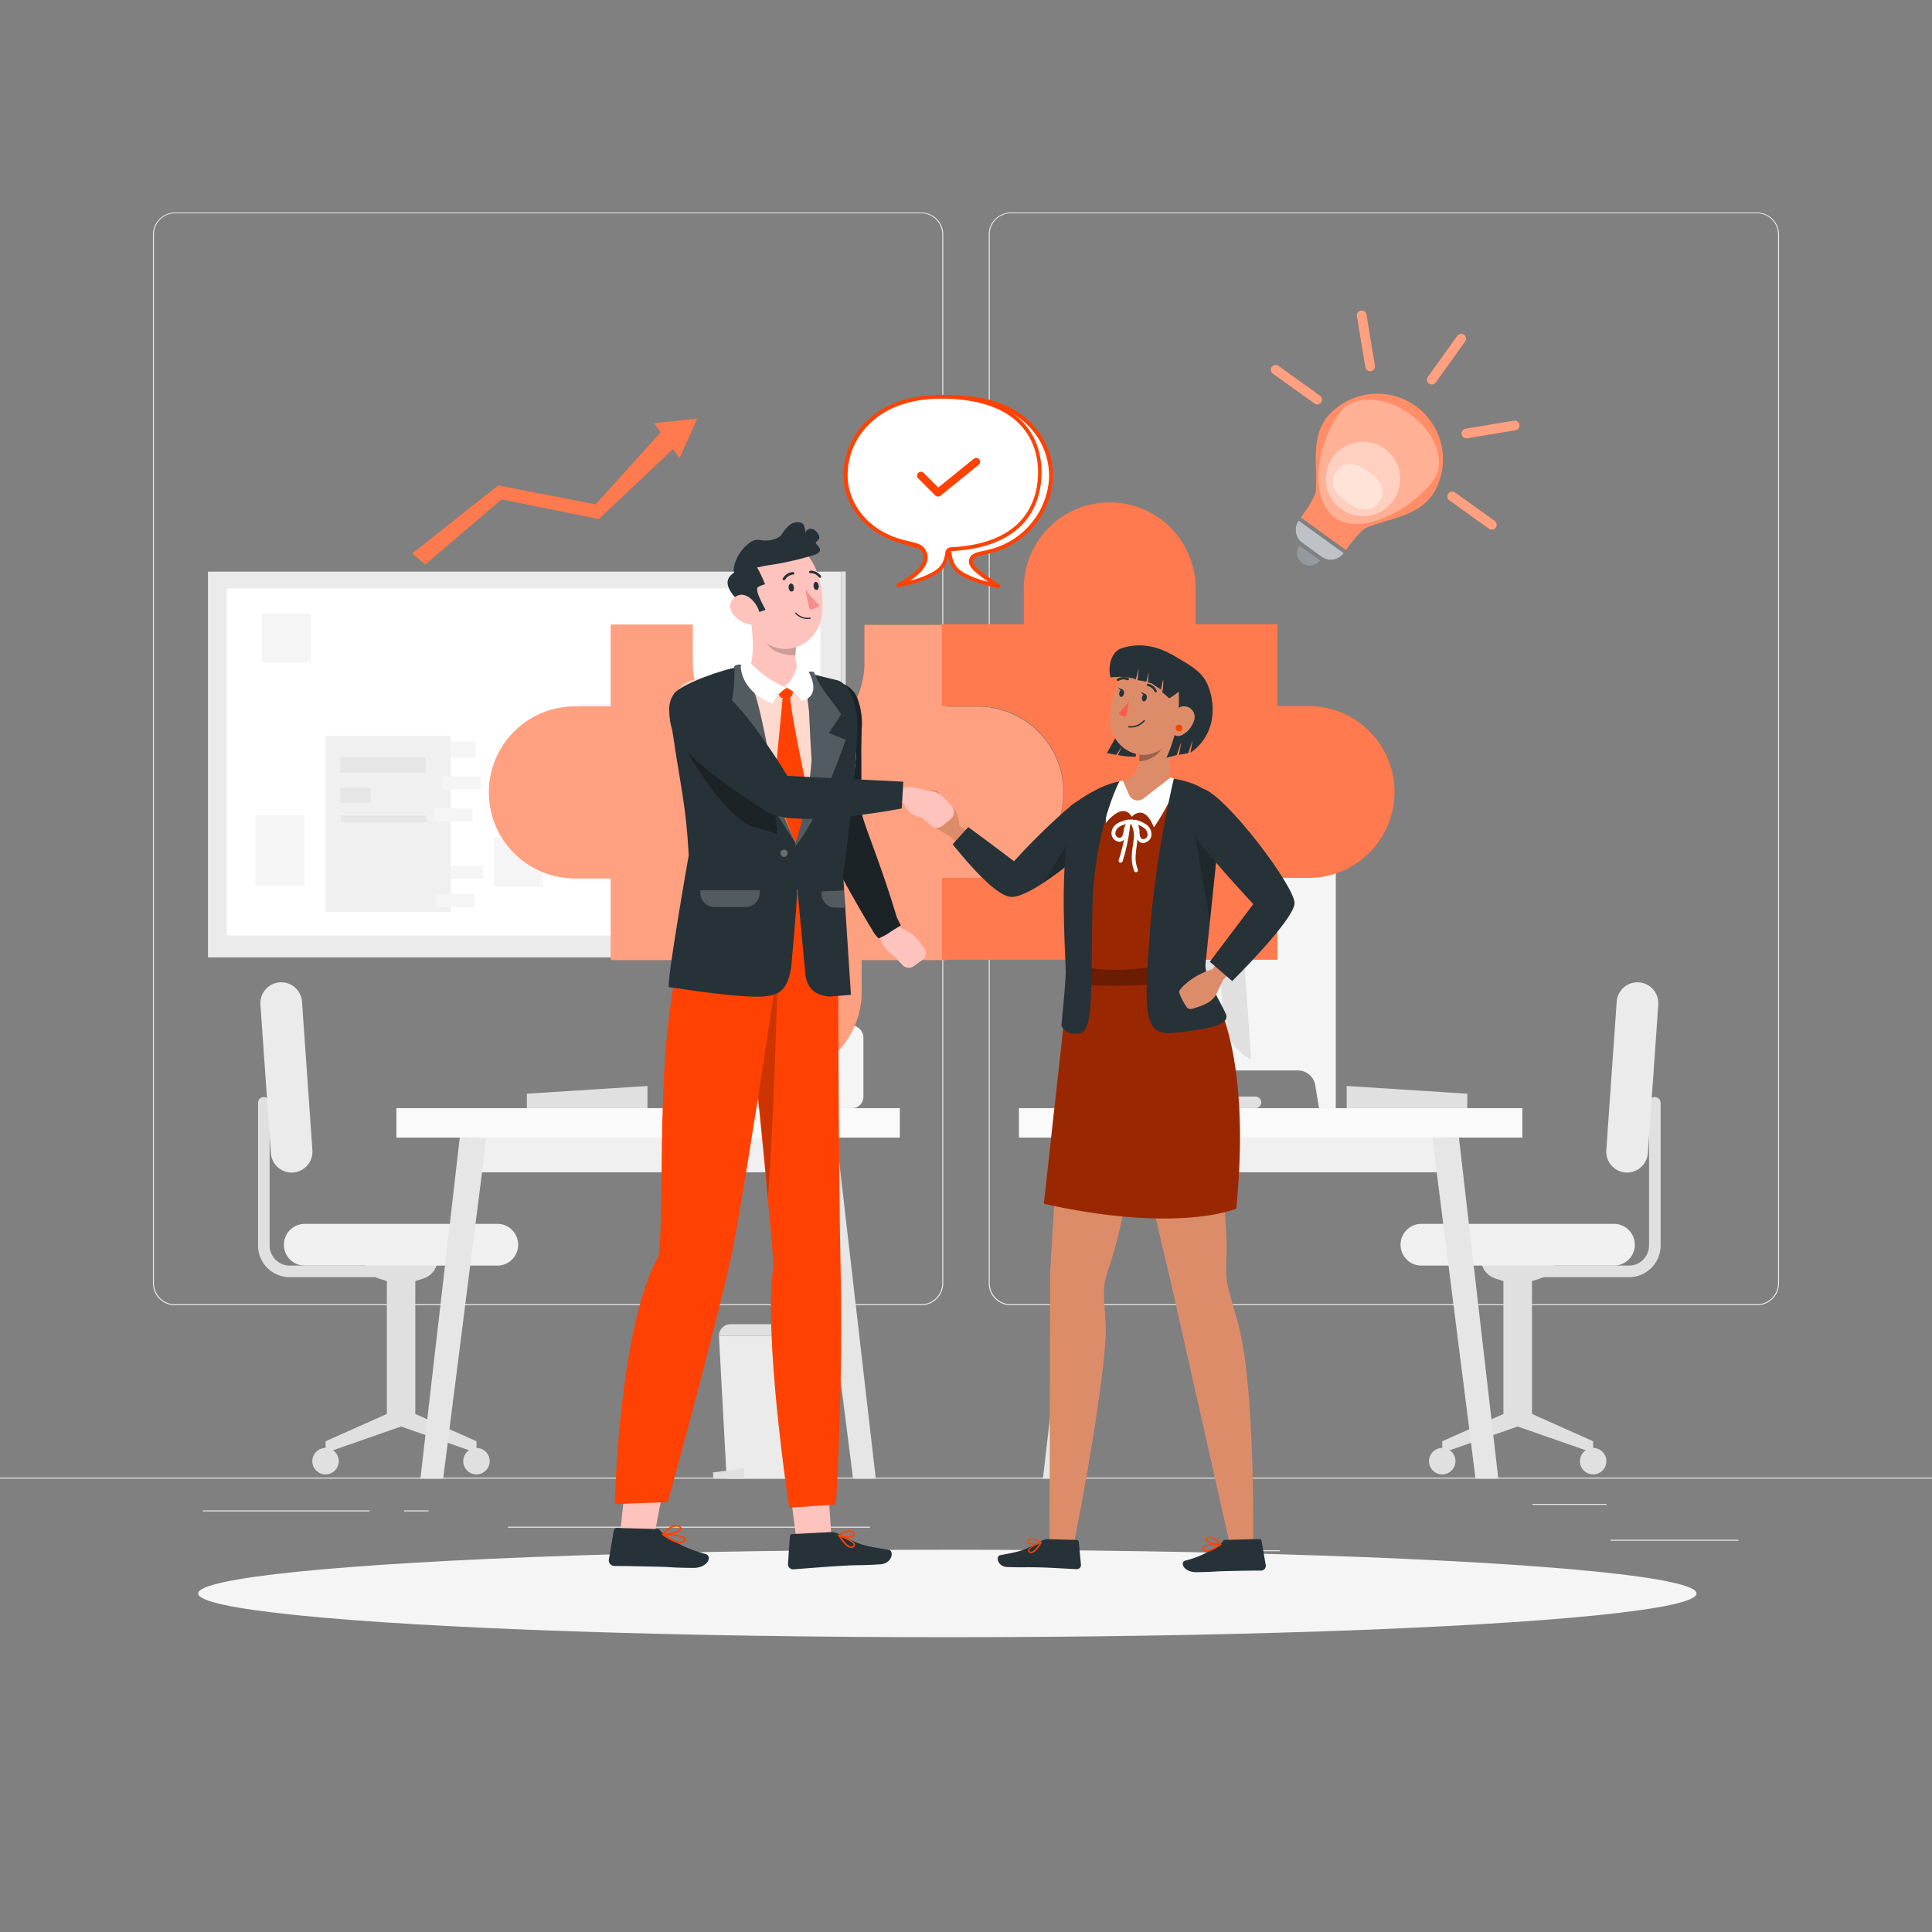 <svg xmlns="http://www.w3.org/2000/svg" viewBox="0 0 500 500"><rect x="0" y="0" width="500" height="500" fill="#808080" stroke="none"/><g id="freepik--background-complete--inject-254"><rect x="416.78" y="398.49" width="33.12" height="0.25" style="fill:#ebebeb"></rect><rect x="322.53" y="401.21" width="8.69" height="0.25" style="fill:#ebebeb"></rect><rect x="396.59" y="389.21" width="19.19" height="0.25" style="fill:#ebebeb"></rect><rect x="52.46" y="390.89" width="43.19" height="0.25" style="fill:#ebebeb"></rect><rect x="104.56" y="390.89" width="6.33" height="0.25" style="fill:#ebebeb"></rect><rect x="131.47" y="395.11" width="93.68" height="0.25" style="fill:#ebebeb"></rect><path d="M238.4,337.8H45.3a5.71,5.71,0,0,1-5.71-5.71V60.66A5.71,5.71,0,0,1,45.3,55H238.4a5.71,5.71,0,0,1,5.71,5.71V332.09A5.71,5.71,0,0,1,238.4,337.8ZM45.3,55.2a5.47,5.47,0,0,0-5.46,5.46V332.09a5.47,5.47,0,0,0,5.46,5.46H238.4a5.47,5.47,0,0,0,5.46-5.46V60.66a5.47,5.47,0,0,0-5.46-5.46Z" style="fill:#ebebeb"></path><path d="M454.7,337.8H261.6a5.71,5.71,0,0,1-5.71-5.71V60.66A5.71,5.71,0,0,1,261.6,55H454.7a5.71,5.71,0,0,1,5.71,5.71V332.09A5.71,5.71,0,0,1,454.7,337.8ZM261.6,55.2a5.47,5.47,0,0,0-5.46,5.46V332.09a5.47,5.47,0,0,0,5.46,5.46H454.7a5.47,5.47,0,0,0,5.46-5.46V60.66a5.47,5.47,0,0,0-5.46-5.46Z" style="fill:#ebebeb"></path><rect y="382.4" width="500" height="0.25" style="fill:#ebebeb"></rect><path d="M396.3,330.54h25.25a8.21,8.21,0,0,0,8.22-8.21V285.42a1.5,1.5,0,0,0-1.5-1.5h0a1.5,1.5,0,0,0-1.5,1.5v36.91a5.22,5.22,0,0,1-5.22,5.21H396.3Z" style="fill:#e0e0e0"></path><path d="M389.08,365.93V331.55l-2-.64a5.45,5.45,0,0,1-3.82-5.2H402.3a5.45,5.45,0,0,1-3.82,5.2l-2,.64v34.38L412.3,373v3l-19.53-6.82L373.25,376v-3Z" style="fill:#e0e0e0"></path><path d="M367.87,327.54h49.81a5.41,5.41,0,0,0,5.41-5.4h0a5.41,5.41,0,0,0-5.41-5.41H367.87a5.41,5.41,0,0,0-5.41,5.41h0A5.41,5.41,0,0,0,367.87,327.54Z" style="fill:#f0f0f0"></path><path d="M426.47,298.41,429.16,260a5.41,5.41,0,0,0-5-5.77h0a5.4,5.4,0,0,0-5.76,5l-2.69,38.44a5.4,5.4,0,0,0,5,5.77h0A5.41,5.41,0,0,0,426.47,298.41Z" style="fill:#ebebeb"></path><path d="M408.89,378.15a3.42,3.42,0,1,0,3.41-3.42A3.42,3.42,0,0,0,408.89,378.15Z" style="fill:#e0e0e0"></path><path d="M369.83,378.15a3.42,3.42,0,1,0,3.42-3.42A3.42,3.42,0,0,0,369.83,378.15Z" style="fill:#e0e0e0"></path><path d="M100.26,330.54H75a8.21,8.21,0,0,1-8.22-8.21V285.42a1.5,1.5,0,0,1,1.5-1.5h0a1.5,1.5,0,0,1,1.5,1.5v36.91A5.22,5.22,0,0,0,75,327.54h25.25Z" style="fill:#e0e0e0"></path><path d="M107.48,365.93V331.55l2-.64a5.45,5.45,0,0,0,3.82-5.2h-19a5.45,5.45,0,0,0,3.82,5.2l2,.64v34.38L84.26,373v3l19.53-6.82L123.32,376v-3Z" style="fill:#e0e0e0"></path><path d="M128.69,327.54H78.88a5.41,5.41,0,0,1-5.41-5.4h0a5.41,5.41,0,0,1,5.41-5.41h49.81a5.41,5.41,0,0,1,5.41,5.41h0A5.41,5.41,0,0,1,128.69,327.54Z" style="fill:#f0f0f0"></path><path d="M70.09,298.41,67.4,260a5.41,5.41,0,0,1,5-5.77h0a5.4,5.4,0,0,1,5.76,5l2.69,38.44a5.4,5.4,0,0,1-5,5.77h0A5.41,5.41,0,0,1,70.09,298.41Z" style="fill:#ebebeb"></path><path d="M87.67,378.15a3.42,3.42,0,1,1-3.41-3.42A3.42,3.42,0,0,1,87.67,378.15Z" style="fill:#e0e0e0"></path><path d="M126.73,378.15a3.42,3.42,0,1,1-3.41-3.42A3.42,3.42,0,0,1,126.73,378.15Z" style="fill:#e0e0e0"></path><polygon points="207.57 382.69 188.06 382.69 186.06 345.71 209.57 345.71 207.57 382.69" style="fill:#ebebeb"></polygon><polygon points="192.56 382.69 184.56 382.69 184.56 381.05 192.56 380.05 192.56 382.69" style="fill:#e0e0e0"></polygon><path d="M189,342.71h17.56a3,3,0,0,1,3,3v0a0,0,0,0,1,0,0H186.06a0,0,0,0,1,0,0v0a3,3,0,0,1,3-3Z" style="fill:#e0e0e0"></path><polygon points="167.56 286.79 136.35 286.79 136.35 283.05 167.56 281.05 167.56 286.79" style="fill:#e0e0e0"></polygon><rect x="121.4" y="290.6" width="92.33" height="12.78" style="fill:#f0f0f0"></rect><rect x="102.59" y="286.79" width="130.28" height="7.62" style="fill:#fafafa"></rect><polygon points="220.77 382.69 226.65 382.69 216.47 294.41 209.57 294.41 220.77 382.69" style="fill:#e6e6e6"></polygon><polygon points="125.89 294.41 118.99 294.41 108.8 382.69 114.69 382.69 125.89 294.41" style="fill:#e6e6e6"></polygon><path d="M199.18,284.89q-4-19.87-8-39.74c-.39-1.9-3.28-1.09-2.9.79l7.62,37.85H179.4a1.5,1.5,0,0,0,0,3h18.33A1.53,1.53,0,0,0,199.18,284.89Z" style="fill:#e0e0e0"></path><path d="M180.5,274.23h0l5.14-73.49h0a13.65,13.65,0,0,1,5.67,12.06l-3.51,50.28A13.67,13.67,0,0,1,180.5,274.23Z" style="fill:#fafafa"></path><rect x="209.29" y="265.43" width="14.16" height="21.36" rx="2.9" style="fill:#f5f5f5"></rect><path d="M214.89,257.47c-2.21,0-4,.55-4,1.23s1.8-.24,4-.24c.29,0,.57,0,.85,0v4.85H217v-4.66c1.14.22,1.89.44,1.89,0C218.89,258,217.1,257.47,214.89,257.47Z" style="fill:#e0e0e0"></path><rect x="214.11" y="261.77" width="4.51" height="4.51" style="fill:#f0f0f0"></rect><rect x="282.83" y="290.6" width="92.33" height="12.78" transform="translate(657.99 593.98) rotate(180)" style="fill:#f0f0f0"></rect><rect x="263.69" y="286.79" width="130.28" height="7.62" transform="translate(657.67 581.2) rotate(180)" style="fill:#fafafa"></rect><polygon points="275.79 382.69 269.91 382.69 280.09 294.41 286.99 294.41 275.79 382.69" style="fill:#e6e6e6"></polygon><polygon points="370.68 294.41 377.57 294.41 387.76 382.69 381.87 382.69 370.68 294.41" style="fill:#e6e6e6"></polygon><polygon points="348.52 286.79 379.73 286.79 379.73 283.05 348.52 281.05 348.52 286.79" style="fill:#e0e0e0"></polygon><path d="M285.73,219.71v67.08h4.33l1-6a4.54,4.54,0,0,1,4.47-3.76H335.9a4.54,4.54,0,0,1,4.47,3.76l1,6h4.33V219.71Z" style="fill:#f5f5f5"></path><path d="M305.13,284.89q4-19.87,8-39.74c.39-1.9,3.28-1.09,2.9.79l-7.62,37.85h16.5a1.5,1.5,0,0,1,0,3H306.58A1.53,1.53,0,0,1,305.13,284.89Z" style="fill:#e0e0e0"></path><path d="M323.81,274.23h0l-5.14-73.49h0A13.65,13.65,0,0,0,313,212.8l3.51,50.28A13.65,13.65,0,0,0,323.81,274.23Z" style="fill:#e0e0e0"></path><rect x="53.83" y="147.94" width="163.83" height="99.83" style="fill:#ebebeb"></rect><rect x="217.68" y="147.9" width="1.2" height="99.83" style="fill:#e0e0e0"></rect><rect x="58.79" y="152.27" width="0.99" height="89.83" style="fill:#e0e0e0"></rect><rect x="58.69" y="152.27" width="153.63" height="89.83" style="fill:#fff"></rect><rect x="115.96" y="188.99" width="4.28" height="9.98" transform="translate(-75.88 312.08) rotate(-90)" style="fill:#f5f5f5"></rect><rect x="118.38" y="220.72" width="3.33" height="9.98" transform="translate(-105.66 345.76) rotate(-90)" style="fill:#f5f5f5"></rect><rect x="84.26" y="190.44" width="32.42" height="45.56" style="fill:#f0f0f0"></rect><rect x="116.15" y="228.09" width="3.33" height="9.98" transform="translate(-115.27 350.89) rotate(-90)" style="fill:#f5f5f5"></rect><rect x="117.81" y="197.63" width="3.33" height="9.98" transform="translate(-83.15 322.09) rotate(-90)" style="fill:#f5f5f5"></rect><rect x="115.62" y="205.9" width="3.33" height="9.98" transform="translate(-93.61 328.17) rotate(-90)" style="fill:#f5f5f5"></rect><rect x="88.08" y="196.04" width="22.1" height="3.92" style="fill:#e6e6e6"></rect><polygon points="110.53 212.79 88.43 212.79 88.08 211.01 110.17 211.01 110.53 212.79" style="fill:#e6e6e6"></polygon><rect x="88.08" y="203.88" width="7.84" height="3.92" style="fill:#e6e6e6"></rect><rect x="150.03" y="182.21" width="12.66" height="18.18" style="fill:#f5f5f5"></rect><rect x="66.09" y="211.02" width="12.66" height="18.18" style="fill:#f5f5f5"></rect><rect x="67.81" y="158.78" width="12.66" height="12.66" style="fill:#f5f5f5"></rect><rect x="127.83" y="216.82" width="12.66" height="12.66" style="fill:#f5f5f5"></rect><rect x="170.25" y="183.78" width="32.42" height="45.56" style="fill:#f5f5f5"></rect><rect x="174.69" y="190.37" width="23.29" height="0.5" style="fill:#e0e0e0"></rect><rect x="186.08" y="190.86" width="0.5" height="33.74" style="fill:#e0e0e0"></rect><rect x="196.78" y="190.86" width="0.5" height="33.74" style="fill:#e0e0e0"></rect><rect x="176.58" y="190.86" width="0.5" height="33.74" style="fill:#e0e0e0"></rect><rect x="174.91" y="190.86" width="0.5" height="33.74" style="fill:#e0e0e0"></rect><rect x="175.16" y="192.64" width="21.62" height="0.5" style="fill:#e0e0e0"></rect></g><g id="freepik--Shadow--inject-254"><ellipse id="freepik--path--inject-254" cx="245.18" cy="412.39" rx="193.89" ry="11.32" style="fill:#f5f5f5"></ellipse></g><g id="freepik--Puzzle--inject-254"><path d="M275.2,205.07A22.23,22.23,0,0,1,253,227.3h-8.08v21.18H223v8.69a22.23,22.23,0,0,1-44.45,0v-8.69H158.08V227.3h-9.3a22.23,22.23,0,1,1,0-44.46h9.3V161.66h21.18V171a22.23,22.23,0,1,0,44.45,0v-9.3h21.18v21.18H253A22.23,22.23,0,0,1,275.2,205.07Z" style="fill:#FF4203"></path><g style="opacity:0.5"><path d="M275.2,205.07A22.23,22.23,0,0,1,253,227.3h-8.08v21.18H223v8.69a22.23,22.23,0,0,1-44.45,0v-8.69H158.08V227.3h-9.3a22.23,22.23,0,1,1,0-44.46h9.3V161.66h21.18V171a22.23,22.23,0,1,0,44.45,0v-9.3h21.18v21.18H253A22.23,22.23,0,0,1,275.2,205.07Z" style="fill:#fff"></path></g><path d="M253.08,227.19h-9.3v21.18H330.6V227.19h8.07a22.23,22.23,0,0,0,0-44.46H330.6V161.55H309.42v-9.3a22.23,22.23,0,0,0-44.46,0v9.3H243.78v21.18h9.3a22.23,22.23,0,0,1,0,44.46Z" style="fill:#FF4203"></path><g style="opacity:0.3"><path d="M253.08,227.19h-9.3v21.18H330.6V227.19h8.07a22.23,22.23,0,0,0,0-44.46H330.6V161.55H309.42v-9.3a22.23,22.23,0,0,0-44.46,0v9.3H243.78v21.18h9.3a22.23,22.23,0,0,1,0,44.46Z" style="fill:#fff"></path></g></g><g id="freepik--speech-bubbles--inject-254"><path d="M258.38,151.73l-1.87-.47a28.1,28.1,0,0,1-5.85-1.89l-.25-.12c-1.84-.89-4.14-2-4.63-5.87a1.05,1.05,0,0,0-.89-1c-17.14-.83-23.11-9.9-23.12-20,0-9.9,6.51-19.25,25-19.47,17.14-.21,25.72,10.34,25.2,21.21-.34,6.94-5.78,16.45-16.13,18.61-1.27.43-3.53.51-4.32,1.65a1.72,1.72,0,0,0,0,1.85,6.77,6.77,0,0,0,1.35,1.51C254.71,149.32,258.38,151.73,258.38,151.73Z" style="fill:#fff"></path><path d="M258.38,152.23l-.12,0-1.87-.46a28.87,28.87,0,0,1-5.95-1.93l-.24-.12c-1.85-.89-4.39-2.11-4.91-6.26,0-.09-.09-.58-.43-.6-20.51-1-23.58-13.25-23.59-20.46,0-5.91,2.47-19.69,25.5-20,10.87-.11,17,3.88,20.28,7.28a19.3,19.3,0,0,1,5.43,14.46A21.2,21.2,0,0,1,256,143.22a9.91,9.91,0,0,1-1.28.32c-1.07.22-2.28.47-2.73,1.13a1.2,1.2,0,0,0,0,1.29,6.37,6.37,0,0,0,1.25,1.4c1.79,1.54,5.42,3.92,5.46,3.95a.49.49,0,0,1,.18.61A.5.5,0,0,1,258.38,152.23ZM247.29,103.4h-.51c-22.14.27-24.52,13.35-24.51,19,0,6.86,2.95,18.51,22.64,19.46a1.53,1.53,0,0,1,1.37,1.48c.46,3.6,2.52,4.6,4.35,5.48l.25.12a24.33,24.33,0,0,0,4.92,1.65c-1.11-.77-2.38-1.7-3.25-2.45a7.15,7.15,0,0,1-1.44-1.63,2.16,2.16,0,0,1,0-2.39c.67-1,2.09-1.28,3.35-1.54.45-.1.89-.19,1.22-.3a20.19,20.19,0,0,0,15.79-18.16,18.29,18.29,0,0,0-5.15-13.72C263.24,107.18,257.44,103.4,247.29,103.4Z" style="fill:#FF4203"></path><path d="M238,147.53c1.19-1.35,1.75-2.7,1.45-3.94-.62-2.61-2.93-2.57-4.42-3.07-10.35-2.17-15.79-9.67-16.13-16.61-.52-10.87,8.06-21.43,25.2-21.22,18.5.23,25,9.58,25,19.47,0,10.07-6,19.14-23.12,20-.57,0-.83.55-.9,1-.48,3.87-2.78,5-4.62,5.87l-.25.12a28.7,28.7,0,0,1-5.85,1.89l-1.87.46S236.37,149.35,238,147.53Z" style="fill:#fff"></path><path d="M232.46,152a.5.5,0,0,1-.47-.31.5.5,0,0,1,.22-.62s3.86-2.15,5.38-3.88c1.13-1.3,1.58-2.47,1.34-3.49-.43-1.81-1.74-2.12-3.12-2.45-.34-.08-.68-.16-1-.26-10.9-2.28-16.14-10.22-16.47-17.06a19.33,19.33,0,0,1,5.43-14.47c3.28-3.39,9.41-7.42,20.28-7.28,23,.29,25.51,14.06,25.5,20,0,7.21-3.08,19.47-23.59,20.46-.34,0-.42.5-.43.6-.52,4.14-3.06,5.37-4.91,6.26l-.24.12a29.49,29.49,0,0,1-6,1.93l-1.88.46Zm11.09-48.82c-10.16,0-16,3.78-19,7a18.29,18.29,0,0,0-5.15,13.72c.31,6.46,5.3,14,15.73,16.14.33.11.64.18,1,.26,1.38.33,3.28.78,3.85,3.18.32,1.36-.2,2.83-1.56,4.39h0a16.45,16.45,0,0,1-2.92,2.41,23.89,23.89,0,0,0,4.54-1.56l.25-.12c1.82-.88,3.89-1.88,4.35-5.48a1.51,1.51,0,0,1,1.37-1.48c19.68-.95,22.63-12.6,22.64-19.47,0-5.61-2.37-18.69-24.52-19ZM238,147.53h0Z" style="fill:#FF4203"></path><polyline points="238.39 123.15 242.75 127.51 252.6 119.53" style="fill:#fff"></polyline><path d="M242.75,128.51a1,1,0,0,1-.71-.29l-4.36-4.36a1,1,0,1,1,1.41-1.41l3.73,3.72,9.15-7.41a1,1,0,1,1,1.26,1.55l-9.85,8A1,1,0,0,1,242.75,128.51Z" style="fill:#FF4203"></path></g><g id="freepik--light-bulb--inject-254"><path d="M370.12,99.43a1.27,1.27,0,0,0,1.46-.45l7.58-10.58a1.24,1.24,0,0,0-.29-1.75,1.26,1.26,0,0,0-1.75.29l-7.58,10.58a1.24,1.24,0,0,0,.29,1.75A1.18,1.18,0,0,0,370.12,99.43Z" style="fill:#FF4203"></path><path d="M379.08,113.36a1.26,1.26,0,0,0,.64.06l12.57-2.08a1.26,1.26,0,0,0-.41-2.48l-12.57,2.08a1.26,1.26,0,0,0-.23,2.42Z" style="fill:#FF4203"></path><path d="M340.46,104.61a1.26,1.26,0,0,0,1.17-2.2l-10.9-7.81a1.25,1.25,0,0,0-1.46,2l10.9,7.81A1.18,1.18,0,0,0,340.46,104.61Z" style="fill:#FF4203"></path><path d="M385.64,137a1.26,1.26,0,0,0,1.18-2.2l-10.25-7.35a1.26,1.26,0,1,0-1.47,2.05l10.25,7.34A1.4,1.4,0,0,0,385.64,137Z" style="fill:#FF4203"></path><path d="M354.15,96a1.26,1.26,0,0,0,1.68-1.38l-2.17-13.11a1.26,1.26,0,1,0-2.48.41L353.35,95A1.25,1.25,0,0,0,354.15,96Z" style="fill:#FF4203"></path><g style="opacity:0.5"><path d="M370.12,99.43a1.27,1.27,0,0,0,1.46-.45l7.58-10.58a1.24,1.24,0,0,0-.29-1.75,1.26,1.26,0,0,0-1.75.29l-7.58,10.58a1.24,1.24,0,0,0,.29,1.75A1.18,1.18,0,0,0,370.12,99.43Z" style="fill:#fff"></path><path d="M379.08,113.36a1.26,1.26,0,0,0,.64.06l12.57-2.08a1.26,1.26,0,0,0-.41-2.48l-12.57,2.08a1.26,1.26,0,0,0-.23,2.42Z" style="fill:#fff"></path><path d="M340.46,104.61a1.26,1.26,0,0,0,1.17-2.2l-10.9-7.81a1.25,1.25,0,0,0-1.46,2l10.9,7.81A1.18,1.18,0,0,0,340.46,104.61Z" style="fill:#fff"></path><path d="M385.64,137a1.26,1.26,0,0,0,1.18-2.2l-10.25-7.35a1.26,1.26,0,1,0-1.47,2.05l10.25,7.34A1.4,1.4,0,0,0,385.64,137Z" style="fill:#fff"></path><path d="M354.15,96a1.26,1.26,0,0,0,1.68-1.38l-2.17-13.11a1.26,1.26,0,1,0-2.48.41L353.35,95A1.25,1.25,0,0,0,354.15,96Z" style="fill:#fff"></path></g><path d="M343.23,108.19a17,17,0,0,1,27.5,19.91c-4,5.51-11.07,6.06-17,8.42-1.84.73-5.4,5.85-5.4,5.85l-11.66-8.45s3.75-5,3.87-6.95C340.93,120.6,339.24,113.7,343.23,108.19Z" style="fill:#FF4203"></path><path d="M343.23,108.19a17,17,0,0,1,27.5,19.91c-4,5.51-11.07,6.06-17,8.42-1.84.73-5.4,5.85-5.4,5.85l-11.66-8.45s3.75-5,3.87-6.95C340.93,120.6,339.24,113.7,343.23,108.19Z" style="fill:#fff;opacity:0.4"></path><path d="M337,140.47l5,3.6a4.13,4.13,0,0,0,5.77-.92h0l-11.67-8.44h0A4.14,4.14,0,0,0,337,140.47Z" style="fill:#263238"></path><path d="M337,145.78h0a3.37,3.37,0,0,0,4.7-.75h0l-5.45-3.95h0A3.37,3.37,0,0,0,337,145.78Z" style="fill:#263238"></path><path d="M337,145.78h0a3.37,3.37,0,0,0,4.7-.75h0l-5.45-3.95h0A3.37,3.37,0,0,0,337,145.78Z" style="fill:#fff;opacity:0.5"></path><g style="opacity:0.7"><path d="M337,140.47l5,3.6a4.13,4.13,0,0,0,5.77-.92h0l-11.67-8.44h0A4.14,4.14,0,0,0,337,140.47Z" style="fill:#fff"></path></g><path d="M346.7,106.81c-6.23,8.69-7.84,22.43-1.13,27.23s20-2.3,25.42-9.82c3.32-4.63.58-12.29-6.13-17.09S350,102.18,346.7,106.81Z" style="fill:#fff;opacity:0.3"></path><path d="M344.91,118.33a9.63,9.63,0,1,0,13.43-2.21A9.63,9.63,0,0,0,344.91,118.33Z" style="fill:#fff;opacity:0.4"></path><path d="M345.89,122c-2.18,3-.38,5.72,2.66,7.9s6.15,3,8.33,0,.34-5.68-2.69-7.86S348.06,119,345.89,122Z" style="fill:#fff;opacity:0.4"></path></g><g id="freepik--Arrow--inject-254"><polygon points="106.66 143.25 110.07 146.09 129.79 129.24 154.97 134.33 174.16 116.23 175.88 118.59 180.43 108.33 169.27 109.52 170.99 111.88 154.15 130.53 128.94 125.63 106.66 143.25" style="fill:#FF4203"></polygon><g style="opacity:0.3"><polygon points="106.66 143.25 110.07 146.09 129.79 129.24 154.97 134.33 174.16 116.23 175.88 118.59 180.43 108.33 169.27 109.52 170.99 111.88 154.15 130.53 128.94 125.63 106.66 143.25" style="fill:#fff"></polygon></g></g><g id="freepik--character-2--inject-254"><path d="M293.1,290.72c.58,9.06-1.66,20.72-3.8,29.41-1.77,7.18-3,9.16-3.47,12.34-.51,3.62.59,9,.31,13.55-1.07,18-8.39,54.4-8.39,54.4l-6.14-.39.16-70.47,4-68.28L300,267.74C302.42,281,293.1,290.72,293.1,290.72Z" style="fill:#dd8c6a"></path><path d="M324.28,401.67l-5.58-.16-15.49-68.8-15.66-66.57,25.11-.75c6,12-.09,24-.09,24,3.13,8.53,4.32,20.34,4.75,29.29.36,7.38-.29,9.64.19,12.81.56,3.62,2.32,8.43,3.37,12.9C325,362.13,324.28,401.67,324.28,401.67Z" style="fill:#dd8c6a"></path><path d="M242.5,204.59l2.92,3.84c2.91.9,2.85,5.23,2.85,5.23.63.49,6.55,4.23,7.93,5.44l-3.49,3.76c-1.51-2.31-6.76-6.22-6.76-6.22s-7.14-4.37-8.31-5.93.78-6.2.78-6.2Z" style="fill:#dd8c6a"></path><path d="M250.58,214.05c4.79,3.49,11.86,8.84,11.86,8.84A167.47,167.47,0,0,1,274.34,211a33.68,33.68,0,0,1,8.75-6l-1.23,14.39c-3.79,3.26-15.67,13.12-20.31,12.72-3.83-.33-10.94-8.54-15-13.62Z" style="fill:#263238"></path><path d="M270.15,228.31c2.53-4.27,9.47-15.48,9.47-15.48l1.66,3.77-1.12,4.14C278.4,222.22,272.69,226.46,270.15,228.31Z" style="opacity:0.2"></path><path d="M315.71,212.28a298.58,298.58,0,0,1-5.66,39.2s14.65,12,9.9,61.29c0,0-14.82,6.56-49.8-1.24l6.65-60.27s-1.54-39.17,2.62-43.54c3.68-3.88,19.73-9,32-2.92A7.73,7.73,0,0,1,315.71,212.28Z" style="fill:#FF4203"></path><path d="M315.71,212.28a298.58,298.58,0,0,1-5.66,39.2s14.65,12,9.9,61.29c0,0-14.82,6.56-49.8-1.24l6.65-60.27s-1.54-39.17,2.62-43.54c3.68-3.88,19.73-9,32-2.92A7.73,7.73,0,0,1,315.71,212.28Z" style="opacity:0.4"></path><path d="M298.68,250.16s-10.73,1.86-18.27,0v4.6s5.61.81,18.27,0Z" style="opacity:0.3"></path><path d="M304.92,188c-1.42,4-3.27,11.15-1.75,15.26a2.24,2.24,0,0,1-.87,2.67c-3.09,2.23-8.12,4-11.9,3.63-4.85-.53-3.59-4-2.35-5.85.33-.5.85-1.21,1.44-1.32,4.77-.81,5.68-4.39,5.31-8Z" style="fill:#dd8c6a"></path><path d="M300.8,190.61l-6,3.75a14.77,14.77,0,0,1,0,2.66,7.38,7.38,0,0,0,6-3.41C301.5,192.34,301.29,190.84,300.8,190.61Z" style="opacity:0.3;isolation:isolate"></path><path d="M289.17,190.05l-2.71,4.87c.84.07,1.6.35,2.44.42.42-.66.92-1.31,1.34-2-.16.68-.71,1.41-.88,2.08a26.13,26.13,0,0,0,4.52.43,1.73,1.73,0,0,0-.11-1.37,8.39,8.39,0,0,0-4-4.14Z" style="fill:#263238"></path><path d="M306.81,181.43c-1.75,6.23-2.46,10-6.35,12.52-5.85,3.84-13-.75-13.17-7.37-.13-6,2.76-15.16,9.48-16.33A8.83,8.83,0,0,1,307,177.36,9,9,0,0,1,306.81,181.43Z" style="fill:#dd8c6a"></path><path d="M292.2,181.43a15.43,15.43,0,0,1-2.7,3.17,2.5,2.5,0,0,0,1.92.77Z" style="fill:#ff5652"></path><path d="M299.05,179.14a.38.38,0,0,0,.15,0,.32.32,0,0,0,.15-.41,3.09,3.09,0,0,0-2.19-1.78.31.31,0,0,0-.35.26.31.31,0,0,0,.26.35h0a2.48,2.48,0,0,1,1.72,1.43A.3.3,0,0,0,299.05,179.14Z" style="fill:#263238"></path><path d="M289.22,176.2a.29.29,0,0,0,.3,0,2.43,2.43,0,0,1,2.21-.17.31.31,0,0,0,.41-.14.3.3,0,0,0-.13-.41,3.09,3.09,0,0,0-2.82.18.3.3,0,0,0-.12.41h0A.37.37,0,0,0,289.22,176.2Z" style="fill:#263238"></path><path d="M302.94,201.22l-7,5.42a2.45,2.45,0,0,1-3.77-1L290.58,202l-1.86.48a1.17,1.17,0,0,0-.87.88c-.37,1.71-1.73,5.89-1.65,9.64,0,0,4.29-5.74,6.71-1.61,0,0,3.16-3.73,5.71,2.72a54.23,54.23,0,0,0,4.32-7.39c1.31-3.06,2.19-4.72,2.19-4.72Z" style="fill:#fff"></path><path d="M303.78,201.53a277.49,277.49,0,0,0-6.25,40.24c-1.41,20.28-1.7,26.41,6.32,25.53s14.59-1.89,13.42-4.81S311.73,253,312,249.65s3.06-29.46,3.38-33.41S318.08,204,303.78,201.53Z" style="fill:#263238"></path><path d="M305.15,256.76c-.1-.54,1.82-2.49,4-3.85a23.5,23.5,0,0,1,4.6-2.11s4.48-5.27,5.72-6.7l3.46,3a89.71,89.71,0,0,0-6.43,6.56l-1.86,3.93a6.88,6.88,0,0,1-2.61,2.22,20.44,20.44,0,0,1-3.65,1.29,1.17,1.17,0,0,1-1.29-.51A14.35,14.35,0,0,1,305.15,256.76Z" style="fill:#dd8c6a"></path><path d="M289.71,202.21s-6.57,12.36-7,33,.47,31.58-3.35,32.21-4.67-2-4.67-2,1.13-11.2,1.13-13.93-1.2-19.26,0-31.07,0-11.09,2-12.41S284.35,203.3,289.71,202.21Z" style="fill:#263238"></path><path d="M313.15,238.49l-3.94-22.61s3.25,3.31,5.66,5.85C314.41,226.35,313.73,232.87,313.15,238.49Z" style="opacity:0.2"></path><path d="M311.36,204.12s-2.67,6.81-2.15,11.76c.22,2.1,15.14,18.1,15.14,18.1L313.1,248.9l5.8,5s16-15.84,16.13-20.13S317.37,205.93,311.36,204.12Z" style="fill:#263238"></path><path d="M296.78,180.69c-.1.52-.46.88-.8.82s-.54-.54-.43-1.07.46-.88.8-.82S296.88,180.16,296.78,180.69Z" style="fill:#263238"></path><path d="M290.89,179.53c-.1.52-.46.89-.8.82s-.53-.54-.43-1.06.46-.89.8-.82S291,179,290.89,179.53Z" style="fill:#263238"></path><path d="M290.6,178.52l-1.18-.6S289.88,179,290.6,178.52Z" style="fill:#263238"></path><path d="M296.49,179.68l-1.18-.6S295.77,180.18,296.49,179.68Z" style="fill:#263238"></path><path d="M293.13,188.27a6.29,6.29,0,0,1-1,0,.16.16,0,0,1-.16-.18h0a.17.17,0,0,1,.17-.16A4.64,4.64,0,0,0,296,186.4a.16.16,0,0,1,.24,0,.17.17,0,0,1,0,.24A4.79,4.79,0,0,1,293.13,188.27Z" style="fill:#263238"></path><path d="M303.09,169.25a36.11,36.11,0,0,1-1.22,26.87c.87-.26,1.8-.46,2.66-.71.42-1.11.75-2.25,1.17-3.35-.14,1-.41,2.24-.55,3.29l2.35-.43c.41-1.07.75-2.27,1.16-3.34-.18.95-.38,2.28-.57,3.23a13.11,13.11,0,0,0,5.39-7.89,16.18,16.18,0,0,0-1.32-10.53C310.22,173,306.83,171.61,303.09,169.25Z" style="fill:#263238"></path><path d="M309,186.53a6.21,6.21,0,0,1-3,3.64c-1.91,1-3.32-.58-3.17-2.62.12-1.83,1.27-4.57,3.37-4.75A2.76,2.76,0,0,1,309,186.53Z" style="fill:#dd8c6a"></path><path d="M289.75,217.84a2,2,0,0,1-.88-.21,2.23,2.23,0,0,1-1.2-1.61,3,3,0,0,1,1.52-2.92,8,8,0,0,1,2.92-1h.12l.81,0a.51.51,0,0,1,.48.51.5.5,0,0,1-.49.49c-.49,0-1.08,1-1.2,1.81l0,.12a3.19,3.19,0,0,1-1.27,2.55A1.7,1.7,0,0,1,289.75,217.84Zm1.67-4.54a5.06,5.06,0,0,0-1.69.64,2.14,2.14,0,0,0-1.08,1.93,1.23,1.23,0,0,0,.67.86.78.78,0,0,0,.74,0c.52-.27.64-1.06.76-1.82l0-.12A4.16,4.16,0,0,1,291.42,213.3Z" style="fill:#fff"></path><path d="M295.86,218.17a1.69,1.69,0,0,1-.95-.29,3.13,3.13,0,0,1-1-2.67v-.12c0-.79-.52-1.86-1-1.93a.49.49,0,0,1-.43-.54.49.49,0,0,1,.52-.45l.81,0,.12,0a8.16,8.16,0,0,1,2.81,1.28,3,3,0,0,1,1.19,3.06,2.18,2.18,0,0,1-1.37,1.47A1.93,1.93,0,0,1,295.86,218.17Zm-1.36-4.71a4.26,4.26,0,0,1,.41,1.58v.13c0,.76.08,1.55.56,1.89a.82.82,0,0,0,.74.05,1.24,1.24,0,0,0,.76-.79,2.11,2.11,0,0,0-.86-2A5.46,5.46,0,0,0,294.5,213.46Z" style="fill:#fff"></path><path d="M290,223.24a.41.41,0,0,1-.16,0,.5.5,0,0,1-.32-.63,46.73,46.73,0,0,0,2-9.51.5.5,0,0,1,1,.1,48.27,48.27,0,0,1-2,9.72A.5.5,0,0,1,290,223.24Z" style="fill:#fff"></path><path d="M294,225.73a.5.5,0,0,1-.46-.31,9.72,9.72,0,0,1-.65-3.14,19.47,19.47,0,0,1,.27-3.26c.08-.54.16-1.08.21-1.62a6.57,6.57,0,0,0-.77-4.35.5.5,0,0,1,.83-.56,7.48,7.48,0,0,1,.93,5c-.05.56-.13,1.12-.21,1.67a18.21,18.21,0,0,0-.26,3.08,8.7,8.7,0,0,0,.58,2.81.51.51,0,0,1-.28.65A.58.58,0,0,1,294,225.73Z" style="fill:#fff"></path><path d="M302.61,180.72c-.54-.49-1.3-1.1-1.84-1.6a10.94,10.94,0,0,0,.26-3.32c-.25.88-.33,1.78-.58,2.66l-1.84-1.22a2.77,2.77,0,0,0-1.54-.62c.1-.91.14-1.84.25-2.75-.21.81-.45,1.71-.65,2.52-.72-.1-1.55-.27-2.26-.37.08-1,.2-1.92.29-2.89-.31.76-.53,2.06-.84,2.82l-.21-.29a17.11,17.11,0,0,0-6.26-.35c-.7-2.75.14-6.64,2.84-7.53,9.15-3.05,16.64,4.09,16.85,4.68C308.45,176.23,305.92,178.73,302.61,180.72Z" style="fill:#263238"></path><path d="M306,188.4a.87.87,0,1,1-.87-.87A.87.87,0,0,1,306,188.4Z" style="fill:#FF4203"></path><path d="M269.52,398.78c-4.83,2.65-5.37,2.7-10.7,3.71-1.17.22-.76,3,2,3.06,4.51.14,4.13,0,8,.08,3.28.08,7.23.36,9.84.47h.09a1.08,1.08,0,0,0,1-1.15l-.57-5.94a.54.54,0,0,0-.51-.47l-7.44-.21A3.31,3.31,0,0,0,269.52,398.78Z" style="fill:#263238"></path><path d="M269.55,399.23a.16.16,0,0,0,0-.16.15.15,0,0,0-.17,0c-.32.11-3.1,1.21-3.31,2.1a.53.53,0,0,0,.13.48h0a.92.92,0,0,0,.77.29c1-.11,2.05-1.7,2.6-2.64Zm-3.19,1.91c.2-.49,1.59-1.19,2.66-1.65-.79,1.26-1.58,2-2.12,2.09a.54.54,0,0,1-.5-.2.17.17,0,0,1-.06-.18Z" style="fill:#FF4203"></path><path d="M269.55,399.23l0,0a.14.14,0,0,0-.06-.15,4.47,4.47,0,0,0-2.59-.95,1.15,1.15,0,0,0-.79.47h0c-.25.35-.18.59-.06.73.49.61,2.61.37,3.41,0A.14.14,0,0,0,269.55,399.23Zm-3.26-.33.11-.12h0a.83.83,0,0,1,.57-.35,3.75,3.75,0,0,1,2.12.72c-.92.28-2.48.33-2.77,0,0,0-.07-.08,0-.2Zm0-.24" style="fill:#FF4203"></path><path d="M316.11,399.25a23.23,23.23,0,0,1-9.36,4.63c-1.42.4-.53,3,2.87,3,5.63-.09,3.39-.18,8.2-.29,4.11-.08,5.2-.11,8.46-.13h.11a1.23,1.23,0,0,0,1.2-1.3l-1.09-6.38a.63.63,0,0,0-.66-.48l-8.59.23C316.5,398.44,316.69,398.84,316.11,399.25Z" style="fill:#263238"></path><path d="M316.07,399.75a.15.15,0,0,0,0-.18.19.19,0,0,0-.16-.12c-.43,0-4.16.12-4.75,1a.49.49,0,0,0,0,.53h0a1.13,1.13,0,0,0,.79.57c1.18.24,3.1-1,4.16-1.77Zm-4.56.8c.43-.44,2.36-.66,3.81-.73-1.46,1-2.71,1.49-3.36,1.38a.7.7,0,0,1-.51-.38.18.18,0,0,1,0-.21Z" style="fill:#FF4203"></path><path d="M316.07,399.75l0,0a.15.15,0,0,0,0-.17c-.07-.05-1.32-1.68-2.66-1.89a1.6,1.6,0,0,0-1.12.2h0c-.45.27-.46.54-.38.72.32.78,2.92,1.31,4,1.24A.21.21,0,0,0,316.07,399.75Zm-3.71-1.51.13-.13h0a1.17,1.17,0,0,1,.82-.14,4.54,4.54,0,0,1,2.2,1.48c-1.21-.05-3.06-.54-3.25-1,0,0,0-.11.13-.22Zm.05-.25" style="fill:#FF4203"></path></g><g id="freepik--character-1--inject-254"><g id="freepik--character-2--inject-110--inject-254"><path d="M228.08,241.29c-1.41,2.78,3.28,6.19,3.28,6.19l2.22,2.27a2.18,2.18,0,0,0,2.9.28l2.19-1.56.07-.05a2.18,2.18,0,0,0,.45-3l-1.47-2a7.09,7.09,0,0,0-2.24-2L231.27,239Z" style="fill:#ffc3bd"></path><path d="M209.79,180.38a6.56,6.56,0,0,1,12.07.28l.14.35a18.49,18.49,0,0,1,1,7.63c-.06,2.55-.14,5.14-.1,7.61s0,11.39.08,13.81c.08,2.24,4.61,12.37,9,27a5.85,5.85,0,0,0,.33.82l.81,1.61s-1.21.77-2.45,1.51a14.22,14.22,0,0,1-3.27,1.84,7.24,7.24,0,0,1-1.59-2.08c-3.5-5.52-14.93-26-15.53-29-.59-2.78-1-12-1.26-14.8s-.46-5.53-.54-8.29a25.06,25.06,0,0,1,.16-4.15,14.64,14.64,0,0,1,1.15-4.15Z" style="fill:#263238"></path><path d="M209.79,180.38a6.56,6.56,0,0,1,12.07.28l.14.35a18.49,18.49,0,0,1,1,7.63c-.06,2.55-.14,5.14-.1,7.61s0,11.39.08,13.81c.08,2.24,4.61,12.37,9,27a5.85,5.85,0,0,0,.33.82l.81,1.61s-1.21.77-2.45,1.51a14.22,14.22,0,0,1-3.27,1.84,7.24,7.24,0,0,1-1.59-2.08c-3.5-5.52-14.93-26-15.53-29-.59-2.78-1-12-1.26-14.8s-.46-5.53-.54-8.29a25.06,25.06,0,0,1,.16-4.15,14.64,14.64,0,0,1,1.15-4.15Z" style="opacity:0.3"></path><path d="M173.88,183.83c1.71,19.7,8.25,30.8,7.37,46.54,0,0,35.5.7,36.72.7.52-29,4.66-26.79,3.39-45.15.22-6-3.21-9.75-6.68-10.35l-15.12-3.13-19.49,3.35A7.48,7.48,0,0,0,173.88,183.83Z" style="fill:#FF4203"></path><polygon points="201.76 364.2 206.36 400.55 215.32 399.91 212.9 364.2 201.76 364.2" style="fill:#ffc3bd"></polygon><path d="M217.5,325.71c.81,34.28-1.17,63.66-1.17,63.66l-12.09.82s-6.81-44.48-4.06-62.65c-.13-3.82-4.55-51.59-6.07-60.62-2.75-16.21-5.69-27.33-5.69-27.33L216.87,238S217,304.13,217.5,325.71Z" style="fill:#FF4203"></path><g style="opacity:0.2;isolation:isolate"><path d="M201.27,252.05s-.92,37.55-2.56,58.14c-.85-11.13-3.08-34.24-4.6-43.27Z"></path></g><polygon points="163.91 364.87 160.22 399.32 169.15 398.35 175.63 364.44 163.91 364.87" style="fill:#ffc3bd"></polygon><path d="M159.1,389.25l13.71-.5s11.68-42.09,16.61-64.33c4.78-24.79,13.7-86.66,13.7-86.66L180.33,236c-12.14,21.93-7.77,74.43-9.92,89.13C160.11,343.5,159.1,389.25,159.1,389.25Z" style="fill:#FF4203"></path><path d="M216.64,227H183.27s-5.48,19.31-5.43,19.12S217,248,217,248Z" style="fill:#FF4203"></path><path d="M217,397c5.92,3,6.57,3.06,13,4.08,1.42.23,1,3.59-2.27,3.77-5.43.33-5,.11-9.61.37-3.95.22-9.67.69-12.82.92h-.1a1.31,1.31,0,0,1-1.27-1.35l.48-7.19a.64.64,0,0,1,.6-.58l9.93-.51A3.74,3.74,0,0,1,217,397Z" style="fill:#263238"></path><path d="M217,397.52c.7,1.12,2.06,3,3.23,3.09a1.08,1.08,0,0,0,.92-.38h0a.61.61,0,0,0,.14-.58c-.29-1.07-3.68-2.29-4.06-2.41a.2.2,0,0,0-.22.05.21.21,0,0,0,0,.2Zm3.93,2.23a.23.23,0,0,1-.06.22.64.64,0,0,1-.6.25c-.66-.05-1.63-1-2.64-2.44,1.32.51,3,1.31,3.28,1.89Z" style="fill:#FF4203"></path><path d="M217,397.6c1,.4,3.55.61,4.12-.14.13-.17.22-.47-.1-.88h0a1.45,1.45,0,0,0-1-.54c-1.31-.16-3,1.18-3.09,1.23a.22.22,0,0,0-.07.18l0,0A.15.15,0,0,0,217,397.6Zm3.82-.61a.22.22,0,0,1,0,.25c-.34.44-2.22.44-3.34.13a4.56,4.56,0,0,1,2.53-.94,1,1,0,0,1,.7.4h0l.14.14Zm.06-.3" style="fill:#FF4203"></path><path d="M171.35,396.63c2.42,2.12,5.89,4.06,11.31,5.58,1.71.48.63,3.66-3.47,3.57-6.79-.1-4.09-.22-9.89-.34-5-.1-6.27-.14-10.21-.17H159a1.47,1.47,0,0,1-1.45-1.56l1.31-7.7a.77.77,0,0,1,.81-.58l10.36.28C170.89,395.65,170.67,396.13,171.35,396.63Z" style="fill:#263238"></path><path d="M171.38,397.26c1.27.93,3.58,2.41,5,2.13a1.33,1.33,0,0,0,1-.69h0a.57.57,0,0,0,0-.64c-.71-1.05-5.22-1.19-5.73-1.19a.2.2,0,0,0-.2.15.17.17,0,0,0,0,.21Zm5.6,1a.21.21,0,0,1,0,.25.88.88,0,0,1-.62.46c-.78.13-2.3-.47-4.06-1.67,1.75.09,4.08.36,4.6.89Z" style="fill:#FF4203"></path><path d="M171.56,397.31c1.32.09,4.46-.55,4.84-1.49.11-.22.09-.55-.45-.87h0a2,2,0,0,0-1.35-.25c-1.62.26-3.13,2.22-3.21,2.29a.17.17,0,0,0,0,.2l0,0A.28.28,0,0,0,171.56,397.31Zm4.29-1.93c.14.14.1.23.16.27-.23.56-2.46,1.15-3.92,1.22a5.46,5.46,0,0,1,2.65-1.79,1.38,1.38,0,0,1,1,.17h0l.16.16Zm0-.27" style="fill:#FF4203"></path><path d="M173.88,183.83c1.71,19.7,8.25,30.8,7.37,46.54,0,0,35.5.7,36.72.7.52-29,4.66-26.79,3.39-45.15.22-6-3.37-9.79-6.84-10.39l-15-3.09-19.49,3.35A7.48,7.48,0,0,0,173.88,183.83Z" style="fill:#fff;opacity:0.8"></path><path d="M210.75,213.14l-4,7.12-7.24-7.71c0-.19,3.1-32.55,3.1-32.55l1.87-.14C204.3,183.79,210.75,213.14,210.75,213.14Z" style="fill:#FF4203"></path><path d="M209.55,178.63a93.06,93.06,0,0,1-4.14,41.08l3,32.34c.59,4.69,3.6,5.61,6.29,5.86l5.52-.44-2-30.86s4.51-34,3.47-41.7c-.69-5.08-2.37-7.06-3.57-8.09a4,4,0,0,0-1.79-.86c-2.1-.44-8.28-2.11-8-2S209.55,178.63,209.55,178.63Z" style="fill:#263238"></path><path d="M206.62,164.46c-.76,3.61-1.93,8.53,2,10.21,1.71.74,2.52,3.14.88,3.91s-12.26,0-13.19-.44c-2.3-1.18-3.92-2-2.68-4.3,2.16-3.93.79-12.15.5-16.1Z" style="fill:#ffc3bd"></path><path d="M205.54,178.2l-.49,1.55a.91.91,0,0,1-.72.72l-1.87.14a.71.71,0,0,1-.68-.49l-.91-1.38,2.33-1.37Z" style="fill:#FF4203"></path><path d="M196.61,163.45a12.49,12.49,0,0,0,2.4,3.76c1.45,1.66,4.18,2.39,6.82,2.39a26.68,26.68,0,0,1,.78-5.18l-.55-.29Z" style="opacity:0.2;isolation:isolate"></path><path d="M192,257.79c9,.61,11.5-.32,12.75-7.34,0,0,2.38-25.17,1.91-30.74,0,0-6-11.7-7.18-19.83-1.28-9.09-6.86-27.29-8.47-27.17-3.09.21-14.62,4.25-16.49,6.72-2.48,3.29-.87,7.09-.28,11.17,1.88,13.07,3.29,17.57,4,30.75,0,0-6,34-5.08,34.12C173.86,255.54,184.82,257.3,192,257.79Z" style="fill:#263238"></path><path d="M181.25,230.37h15.36v.69a3.68,3.68,0,0,1-3.68,3.68h-8a3.68,3.68,0,0,1-3.68-3.68Z" style="fill:#fff;opacity:0.2"></path><path d="M218.57,234.91h-2.16a3.7,3.7,0,0,1-3.84-3.53l0-.68,5.94-.25Z" style="fill:#fff;opacity:0.2"></path><path d="M212.67,159.4c-1,7.15-9.29,11.27-15.11,6.45-3.37-2.78-4-6.24-4.88-11.65-.13-.82-.26-1.68-.41-2.6a9.67,9.67,0,0,1,.24-4.28,8.73,8.73,0,0,1,.65-1.68,9.65,9.65,0,0,1,11.3-5C211.59,142.72,213.56,153,212.67,159.4Z" style="fill:#ffc3bd"></path><path d="M195.55,146.22a29.88,29.88,0,0,1,2.45,5,6.62,6.62,0,0,0-1.82.71c-.52.33,0,1.89.27,2.47a28.31,28.31,0,0,0,1.69,3.4,12.69,12.69,0,0,1-2.89.84,5.18,5.18,0,0,0-1.3-2,2.66,2.66,0,0,0-2.87-.85c-.18-.89-5.41-4.91-1.05-7.6a9.26,9.26,0,0,1,2.09-1.25l1-.37A7.3,7.3,0,0,1,195.55,146.22Z" style="fill:#263238"></path><path d="M191.32,154c2.23-.51,4.3,1.94,5,3.8.82,2.06-.16,4.17-2.46,3.76a6.6,6.6,0,0,1-4.24-2.8A3,3,0,0,1,191.32,154Z" style="fill:#ffc3bd"></path><path d="M204.7,151c.37,0,.72.39.78,1s-.15,1.06-.57,1.1-.76-.39-.82-1S204.33,151.08,204.7,151Z" style="fill:#263238"></path><path d="M211.11,150.58c.37,0,.72.39.78,1s-.19,1.06-.57,1.1-.72-.39-.78-.95S210.74,150.63,211.11,150.58Z" style="fill:#263238"></path><path d="M209.49,157.71a3.27,3.27,0,0,0,2.57-1.09,20.06,20.06,0,0,1-3.65-4.21Z" style="fill:#f98c8c"></path><path d="M203.17,150.06a2.69,2.69,0,0,1,2-1.35h.11a.34.34,0,0,0,.28-.39.35.35,0,0,0-.39-.28,3.35,3.35,0,0,0-2.58,1.65.35.35,0,0,0,.11.46.34.34,0,0,0,.17,0A.42.42,0,0,0,203.17,150.06Z" style="fill:#263238"></path><path d="M212.38,149.48h0a.34.34,0,0,0,.06-.47,3.34,3.34,0,0,0-2.76-1.32h0a.32.32,0,0,0-.29.36v0a.33.33,0,0,0,.36.28,2.65,2.65,0,0,1,2.17,1.07.33.33,0,0,0,.29.13A.48.48,0,0,0,212.38,149.48Z" style="fill:#263238"></path><path d="M201.22,214.16c-1.25-4.4-2.69-8.84-5.3-12.59-.94-1.36-2-2.61-3-4a55,55,0,0,1-3.69-5.54c1.1-1,2.55-2,3.73-2.92l-4.46-3.69a46.44,46.44,0,0,0,1.53-13,2.3,2.3,0,0,1,1.69-.4,34.64,34.64,0,0,1,4.59,10.79A179.09,179.09,0,0,1,201.22,214.16Z" style="fill:#263238"></path><path d="M206.13,218.61l0,0c-.07-.09-.13-.2-.2-.31-2.84-4.42-15.76-24.6-16.66-26.28,1.11-1,2.56-2,3.74-2.92l-4.46-3.69a46.81,46.81,0,0,0,1.53-13,2.29,2.29,0,0,1,1.68-.4,35,35,0,0,1,3.34,6.64,33.56,33.56,0,0,1,1.25,4.15c2.53,9.94,5.17,26.14,9.62,35.37Z" style="fill:#fff;opacity:0.2"></path><path d="M212.57,216.29c-.07-4.58,0-9.24,1.43-13.59.51-1.57,1.19-3.08,1.72-4.65.68-2,2.75-4.48,3.17-6.58-1.34-.61-3-1.23-4.42-1.72l3.21-4.82c-2.3-3.73-5.81-6.77-7-11a2.31,2.31,0,0,0-1.73.1c-.71,2.35.41,9.19.47,10.63C209.92,195.29,210.23,205.92,212.57,216.29Z" style="fill:#263238"></path><path d="M218.89,191.47c-2.49,6.82-7.68,21-12.76,27.14l0,0c-.16.19-.31.37-.47.54l.27-.85a1,1,0,0,1,0-.14c4.63-15,4-23.15,3.51-33.54-.06-1.44-1.18-8.47-.47-10.81a2.26,2.26,0,0,1,1.73-.1c1.17,4.22,4.68,7.44,7,11.17-1.06,1.61-2.13,3.21-3.2,4.82C215.85,190.24,217.55,190.86,218.89,191.47Z" style="fill:#fff;opacity:0.2"></path><path d="M173.46,186.72s3.07,6.9,10.48,17.09c7.53,10.35,11.76,10.35,11.76,10.35l5.52,1.66s-1.42-26.1-17.46-30C179,184.63,172.44,186.75,173.46,186.72Z" style="opacity:0.3"></path><polygon points="236.2 203.71 227.95 204.09 227.95 208.63 236.2 207.47 236.2 203.71" style="fill:#ffc3bd"></polygon><path d="M233.83,206.7c-.17,4,4.71,4.91,4.71,4.91l2.54,2.08a2.24,2.24,0,0,0,2.92,0l2.1-1.79.06-.05a2.24,2.24,0,0,0,.14-3.16l-1.71-1.89A7.22,7.22,0,0,0,242.1,205l-5.9-1.29Z" style="fill:#ffc3bd"></path><path d="M174.27,181.22c-1.7,3.32-.94,7.16,1.1,10.28,4.64,7.06,19.94,16.44,23,18.51,6.92,4.72,35-.78,35-.78l.41-6.93-30-1.5s-10.07-16.77-17-21.89C183.29,176.35,176.65,176.57,174.27,181.22Z" style="fill:#263238"></path></g><path d="M196.48,139.73a3.3,3.3,0,0,0-2.59.83,10.47,10.47,0,0,0-3.92,6.08,3,3,0,0,0,0,1.51,1.29,1.29,0,0,0,1.05,1,6,6,0,0,1,2.55-1.58,34.46,34.46,0,0,1,6-1.39,75.86,75.86,0,0,0,10.93-2.5c.71-.21,1.52-.53,1.71-1.24s-1.34-1.87-1.09-2.1c.39-.38.93-.72.93-1.26a1.3,1.3,0,0,0-.17-.61,2.89,2.89,0,0,0-1.58-1.55,1.45,1.45,0,0,0-1.83.87,17.27,17.27,0,0,0-.44-1.92,1.36,1.36,0,0,0-.78-.6,3.17,3.17,0,0,0-2.91.62,9.43,9.43,0,0,0-2,2.37C201.3,139.78,198.3,140.15,196.48,139.73Z" style="fill:#263238"></path><path d="M205.82,158.8h0a.16.16,0,0,1,0-.23.15.15,0,0,1,.21,0,4.22,4.22,0,0,0,3.6,1.28.17.17,0,0,1,.18.15.16.16,0,0,1-.14.17A4.48,4.48,0,0,1,205.82,158.8Z" style="fill:#263238"></path><path d="M191.71,172.34l2.54-.8a24.65,24.65,0,0,0,9.4,6.43,9.56,9.56,0,0,0-3.72,4.14C191.43,178.75,191.71,172.34,191.71,172.34Z" style="fill:#fff"></path><path d="M208.64,172.78l-2.31-.61s-1.18,4.81-3.61,5.38c4.11,1.83,4.7,3.93,4.7,3.93C213.54,179.83,208.64,172.78,208.64,172.78Z" style="fill:#fff"></path><path d="M203.84,220.9a.93.93,0,1,1-.88-1A.94.94,0,0,1,203.84,220.9Z" style="fill:#fff;opacity:0.3"></path></g></svg>